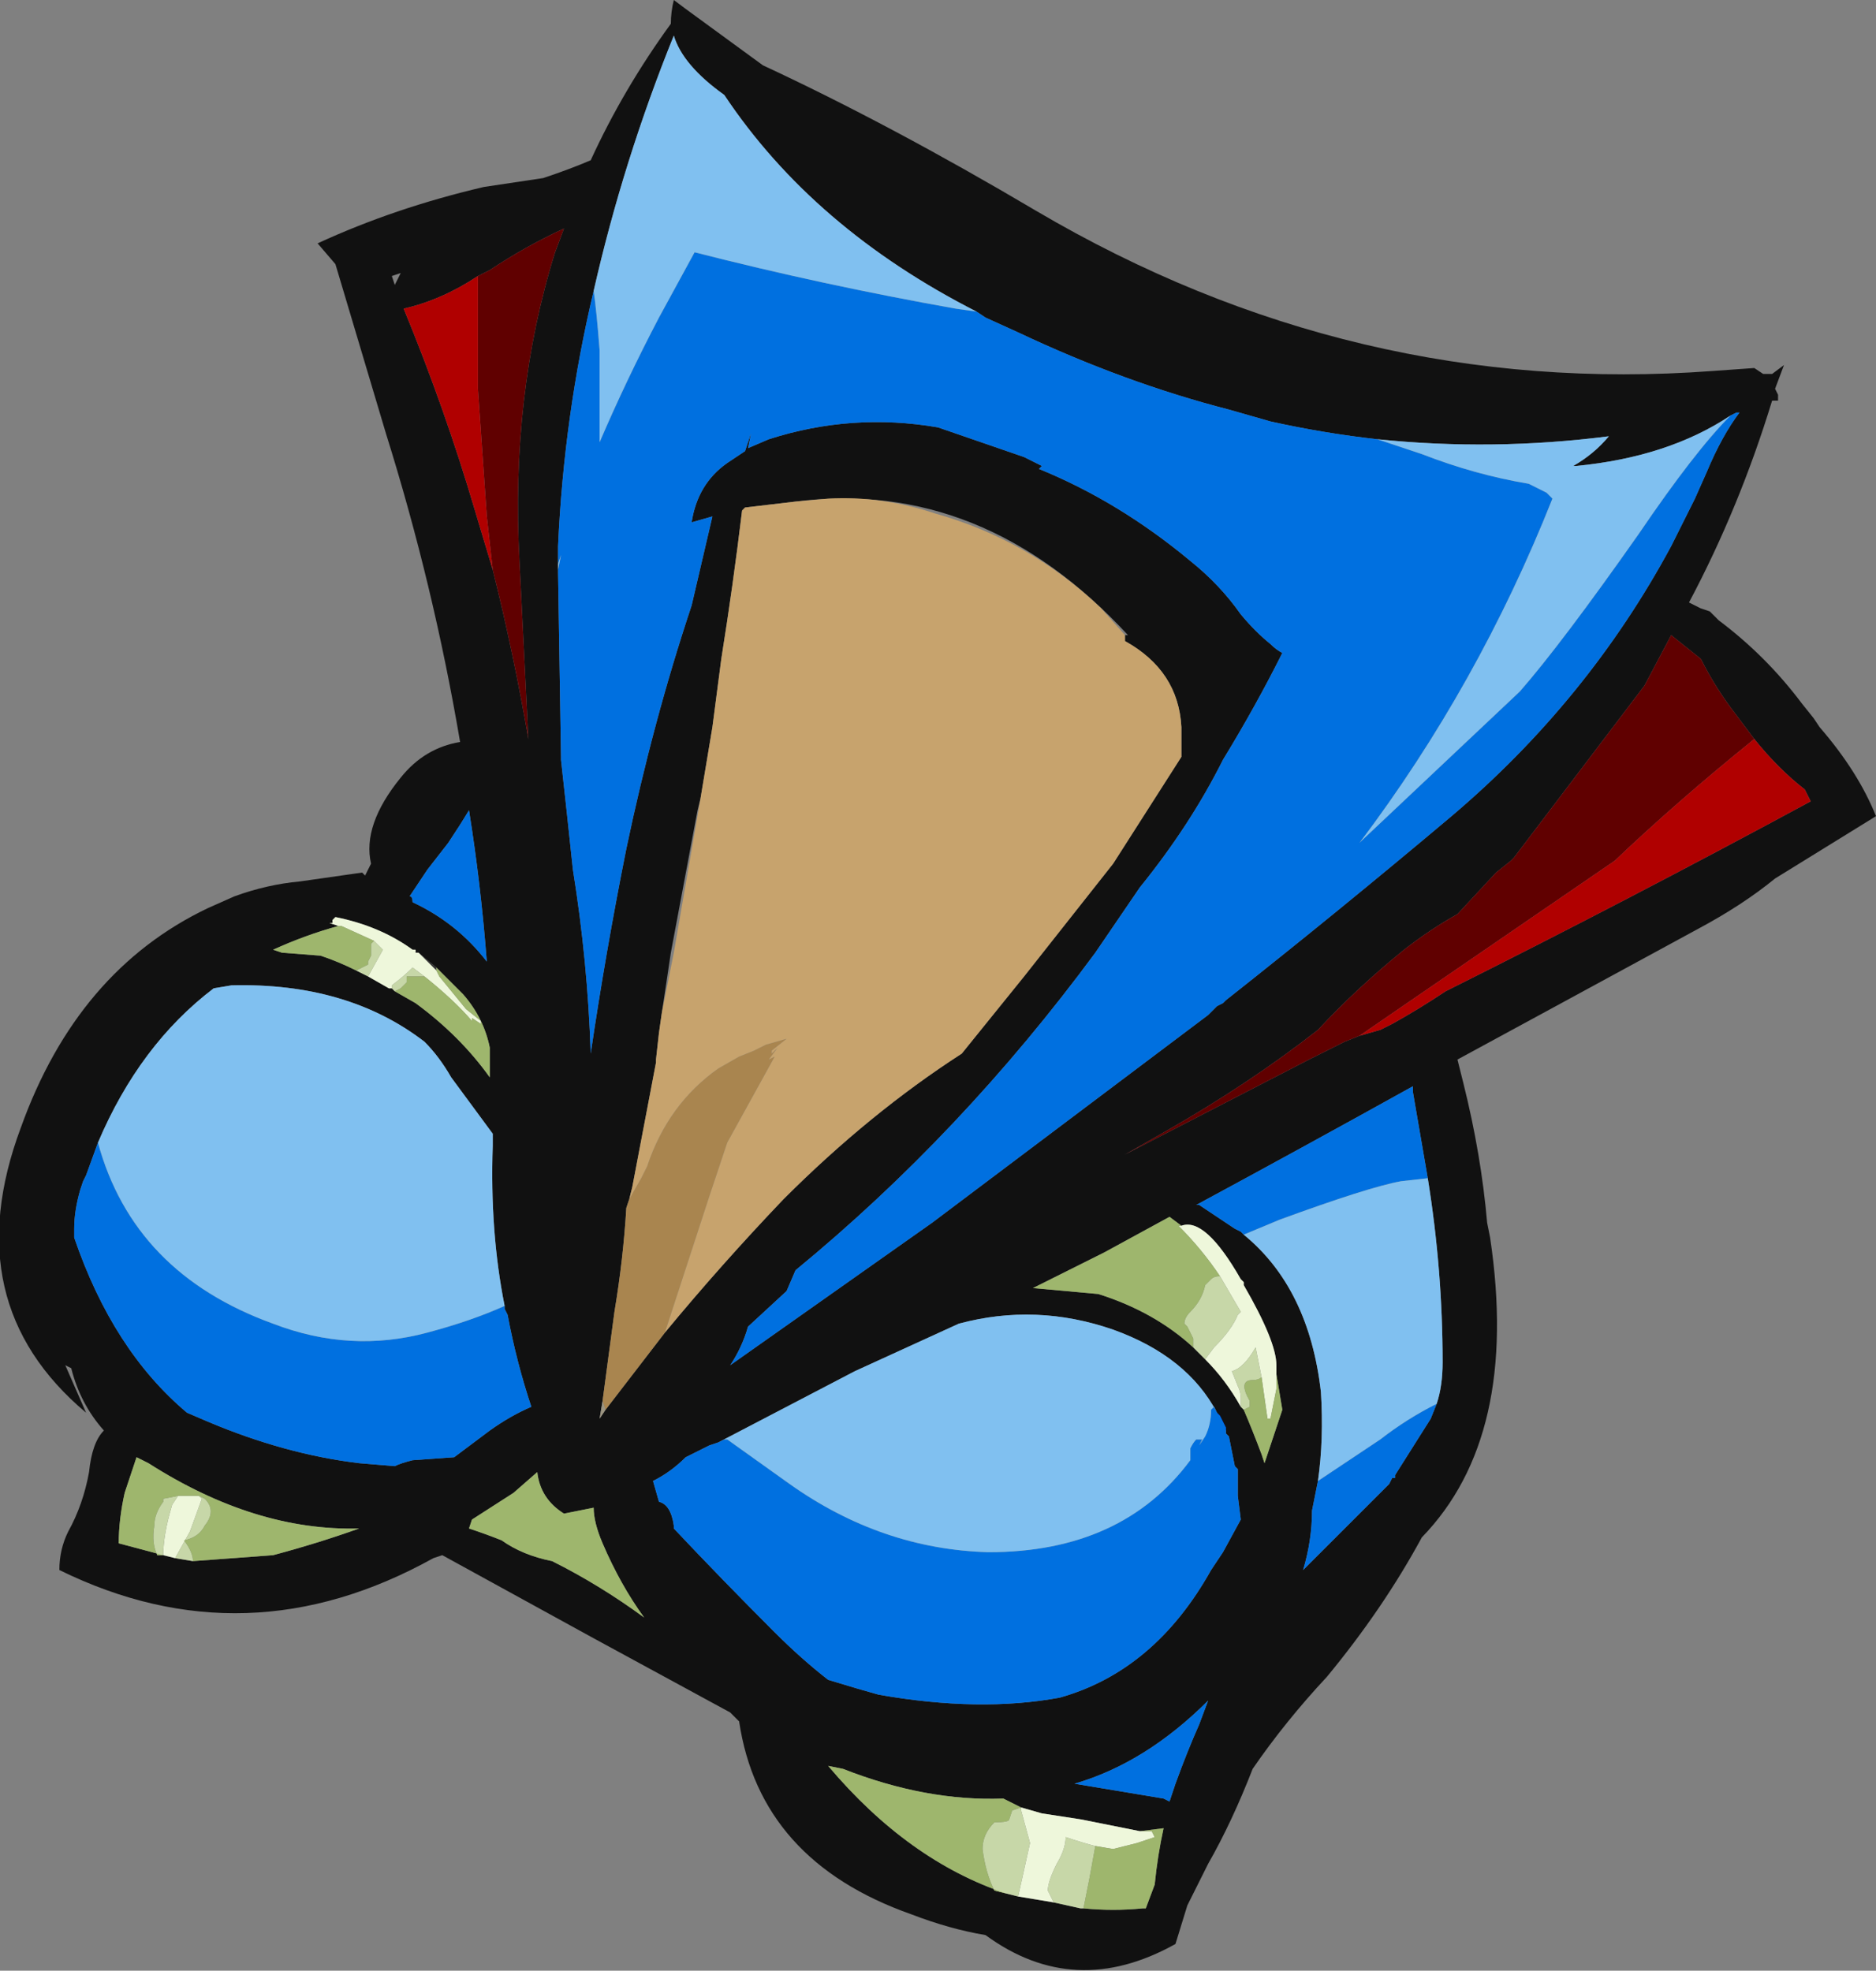 <?xml version="1.0" encoding="UTF-8" standalone="no"?>
<svg xmlns:ffdec="https://www.free-decompiler.com/flash" xmlns:xlink="http://www.w3.org/1999/xlink" ffdec:objectType="frame" height="232.4px" width="221.2px" xmlns="http://www.w3.org/2000/svg">
  <rect width="100%" height="100%" fill="#808080" stroke="none"/>
  <g transform="matrix(1.0, 0.0, 0.0, 1.0, 114.45, 145.6)">
    <use ffdec:characterId="508" height="33.2" transform="matrix(7.0, 0.0, 0.0, 7.0, -114.45, -145.6)" width="31.6" xlink:href="#shape0"/>
  </g>
  <defs>
    <g id="shape0" transform="matrix(1.0, 0.0, 0.0, 1.0, 16.35, 20.8)">
      <path d="M13.55 -14.25 L13.6 -14.15 13.6 -14.05 13.5 -14.05 Q12.95 -12.25 12.1 -10.65 L12.3 -10.55 12.45 -10.5 12.6 -10.35 Q13.4 -9.75 14.0 -8.95 L14.2 -8.7 14.3 -8.55 Q14.95 -7.8 15.25 -7.05 L13.55 -6.0 Q13.0 -5.55 12.25 -5.15 L9.95 -3.9 8.2 -2.95 8.3 -2.55 Q8.6 -1.35 8.7 -0.2 L8.75 0.05 Q9.25 3.4 7.6 5.1 6.95 6.3 6.0 7.45 5.3 8.2 4.75 9.0 4.4 9.9 4.0 10.6 L3.65 11.3 3.45 11.95 Q1.75 12.9 0.25 11.8 -0.35 11.7 -1.0 11.45 -3.55 10.55 -3.9 8.2 L-4.05 8.05 -6.35 6.8 -8.9 5.4 -9.05 5.45 Q-12.2 7.2 -15.35 5.65 -15.35 5.3 -15.2 5.0 -14.95 4.55 -14.85 4.0 -14.8 3.5 -14.6 3.3 -15.0 2.85 -15.15 2.25 L-15.25 2.2 -14.9 3.0 Q-17.1 1.15 -16.0 -1.8 -15.05 -4.45 -12.85 -5.5 L-12.4 -5.7 Q-11.85 -5.9 -11.3 -5.95 L-10.25 -6.1 -10.2 -6.05 -10.1 -6.25 Q-10.25 -6.9 -9.6 -7.7 -9.2 -8.2 -8.6 -8.3 -9.05 -10.95 -9.85 -13.5 L-10.7 -16.35 -11.0 -16.7 Q-9.7 -17.3 -8.2 -17.65 L-7.2 -17.8 Q-6.75 -17.95 -6.4 -18.1 -5.85 -19.3 -5.05 -20.4 -5.05 -20.6 -5.0 -20.8 L-4.8 -20.65 -3.5 -19.7 Q-1.35 -18.7 1.1 -17.25 6.45 -14.1 12.5 -14.55 L13.2 -14.6 13.35 -14.5 13.5 -14.5 13.7 -14.65 13.55 -14.25 M6.85 -13.4 Q5.95 -13.5 5.05 -13.7 L4.35 -13.9 Q2.6 -14.35 0.8 -15.2 L0.25 -15.45 0.1 -15.55 Q-2.65 -16.95 -4.15 -19.2 -4.85 -19.7 -5.0 -20.2 -5.85 -18.1 -6.35 -15.9 -6.85 -13.8 -6.95 -11.6 L-6.95 -11.15 -6.9 -8.05 -6.9 -8.0 Q-6.8 -7.1 -6.7 -6.15 -6.45 -4.6 -6.4 -3.05 -6.15 -4.75 -5.8 -6.5 -5.35 -8.65 -4.7 -10.6 L-4.35 -12.1 -4.7 -12.0 Q-4.6 -12.65 -4.1 -13.0 L-4.1 -13.0 -3.8 -13.2 -3.7 -13.5 -3.75 -13.25 -3.4 -13.4 Q-2.0 -13.85 -0.55 -13.6 L0.9 -13.1 1.2 -12.95 1.15 -12.9 Q2.5 -12.35 3.7 -11.35 4.2 -10.95 4.55 -10.45 4.8 -10.15 5.05 -9.95 L5.05 -9.95 Q5.15 -9.85 5.25 -9.8 4.8 -8.9 4.25 -8.0 3.7 -6.9 2.85 -5.85 L2.1 -4.75 Q-0.15 -1.7 -2.95 0.6 L-3.1 0.95 -3.75 1.55 Q-3.85 1.9 -4.05 2.2 L-0.65 -0.2 4.0 -3.7 4.15 -3.85 4.25 -3.9 4.3 -3.95 Q6.2 -5.45 8.1 -7.05 10.4 -9.0 11.8 -11.6 L12.2 -12.4 12.4 -12.85 Q12.65 -13.45 12.95 -13.85 L12.9 -13.85 12.8 -13.8 Q11.75 -13.1 10.2 -12.95 L10.15 -12.95 Q10.5 -13.15 10.75 -13.45 8.8 -13.2 6.85 -13.4 M10.1 -12.9 L10.1 -12.9 M-2.95 -12.35 L-3.8 -12.25 -3.85 -12.2 Q-4.0 -10.95 -4.2 -9.7 L-4.35 -8.55 -4.55 -7.35 -4.6 -7.15 -5.05 -4.75 -5.2 -3.75 -5.25 -3.4 -5.3 -2.95 -5.3 -2.9 -5.7 -0.8 -5.75 -0.6 -5.8 -0.45 Q-5.85 0.4 -6.0 1.3 L-6.2 2.8 -6.25 3.1 -6.15 2.95 -5.15 1.65 Q-4.2 0.5 -3.15 -0.6 -1.7 -2.05 -0.15 -3.05 L0.9 -4.35 2.4 -6.25 3.55 -8.05 3.55 -8.55 Q3.5 -9.5 2.6 -10.0 L2.6 -10.1 2.65 -10.1 Q0.2 -12.75 -2.95 -12.35 M7.7 -0.95 L7.45 -2.4 7.45 -2.5 Q5.65 -1.5 3.8 -0.5 L3.85 -0.5 4.45 -0.1 4.55 -0.05 4.6 0.0 Q5.7 0.9 5.9 2.65 5.95 3.45 5.85 4.15 L5.75 4.65 Q5.75 5.15 5.6 5.65 L7.05 4.2 7.1 4.1 7.15 4.1 7.15 4.05 7.75 3.1 7.85 2.85 Q7.95 2.55 7.95 2.15 7.95 0.6 7.7 -0.95 M3.55 -0.15 L3.35 -0.3 2.25 0.3 1.05 0.9 2.15 1.0 Q3.1 1.3 3.75 1.9 L3.95 2.1 Q4.3 2.45 4.55 2.9 L4.6 2.95 Q4.75 3.3 4.9 3.7 L4.95 3.85 5.25 2.95 5.15 2.35 5.15 2.2 Q5.15 1.8 4.6 0.85 L4.6 0.8 4.55 0.75 Q3.95 -0.3 3.55 -0.15 M13.2 -8.35 L12.9 -8.75 Q12.55 -9.2 12.3 -9.7 L11.8 -10.1 11.35 -9.25 9.15 -6.35 9.1 -6.3 8.85 -6.1 8.2 -5.4 Q7.75 -5.15 7.3 -4.8 6.5 -4.15 5.85 -3.45 4.7 -2.55 3.3 -1.75 L2.6 -1.35 Q4.15 -2.15 5.7 -2.95 L6.3 -3.25 6.55 -3.35 6.9 -3.45 7.1 -3.55 Q7.55 -3.8 8.0 -4.1 11.1 -5.65 14.15 -7.3 L14.05 -7.5 Q13.6 -7.85 13.2 -8.35 M4.3 3.3 L4.15 3.0 Q3.65 2.05 2.4 1.6 1.1 1.15 -0.2 1.5 L-1.95 2.3 -4.25 3.5 -4.4 3.55 -4.8 3.75 Q-5.05 4.0 -5.35 4.15 L-5.25 4.5 Q-5.05 4.55 -5.0 4.9 L-5.0 4.95 Q-4.2 5.8 -3.3 6.7 -2.85 7.15 -2.4 7.5 L-1.9 7.65 -1.55 7.75 Q0.15 8.05 1.5 7.8 3.1 7.35 4.05 5.65 L4.25 5.35 4.55 4.8 4.5 4.4 4.5 3.95 4.45 3.9 4.35 3.4 4.3 3.35 4.3 3.3 M1.9 11.35 Q2.4 11.4 2.9 11.35 L2.95 11.35 3.1 10.95 Q3.15 10.45 3.25 10.0 L2.85 10.05 1.85 9.85 1.2 9.75 0.85 9.65 0.55 9.5 Q-0.75 9.55 -2.15 9.0 L-2.4 8.95 Q-1.05 10.55 0.6 11.1 L0.8 11.15 1.4 11.25 1.85 11.35 1.9 11.35 M3.85 8.25 L4.0 7.85 Q2.95 8.9 1.75 9.25 L3.25 9.5 3.35 9.55 3.45 9.25 Q3.65 8.7 3.85 8.25 M-9.75 -16.15 L-9.7 -16.0 -9.6 -16.2 -9.75 -16.15 M-8.05 -11.2 Q-7.7 -9.8 -7.45 -8.35 L-7.6 -11.35 Q-7.75 -14.15 -7.0 -16.55 L-6.85 -16.95 Q-7.5 -16.65 -8.1 -16.25 L-8.3 -16.15 Q-8.9 -15.75 -9.55 -15.6 -8.85 -13.9 -8.35 -12.2 L-8.05 -11.2 M-10.65 -5.2 Q-11.2 -5.05 -11.75 -4.8 L-11.6 -4.75 -10.95 -4.7 Q-10.65 -4.6 -10.35 -4.45 L-10.15 -4.35 -9.8 -4.15 -9.75 -4.15 -9.7 -4.1 -9.35 -3.9 Q-8.6 -3.35 -8.1 -2.65 L-8.1 -3.15 Q-8.2 -3.65 -8.55 -4.05 L-9.0 -4.5 -9.3 -4.75 -9.35 -4.75 -9.35 -4.8 -9.4 -4.8 Q-9.95 -5.2 -10.7 -5.35 L-10.75 -5.3 -10.75 -5.25 -10.8 -5.25 -10.65 -5.2 M-7.85 1.2 Q-8.1 -0.05 -8.05 -1.5 L-8.05 -1.7 -8.75 -2.65 Q-8.95 -3.0 -9.2 -3.25 -10.5 -4.25 -12.45 -4.2 L-12.75 -4.15 Q-14.0 -3.2 -14.7 -1.55 L-14.9 -1.0 -14.95 -0.9 -15.0 -0.75 Q-15.1 -0.4 -15.1 -0.1 L-15.1 0.05 Q-14.45 1.95 -13.2 3.0 L-12.85 3.15 Q-11.55 3.7 -10.3 3.85 L-9.7 3.9 Q-9.6 3.85 -9.4 3.8 L-8.7 3.75 -8.1 3.3 Q-7.75 3.05 -7.4 2.9 -7.65 2.15 -7.8 1.35 L-7.85 1.25 -7.85 1.2 M-4.15 -12.15 L-4.15 -12.15 M-9.45 -5.7 Q-9.4 -5.7 -9.4 -5.6 -8.65 -5.25 -8.15 -4.6 -8.25 -5.9 -8.45 -7.15 -8.6 -6.9 -8.8 -6.6 L-9.15 -6.15 -9.45 -5.7 M-6.35 4.6 L-6.85 4.7 Q-7.25 4.45 -7.3 4.0 L-7.7 4.35 -8.4 4.8 -8.45 4.95 Q-8.15 5.05 -7.9 5.15 -7.55 5.4 -7.05 5.5 -6.25 5.9 -5.5 6.45 -5.9 5.9 -6.2 5.2 -6.35 4.85 -6.35 4.6 M-13.1 5.5 L-11.75 5.4 Q-11.0 5.2 -10.3 4.95 -12.05 5.0 -13.85 3.85 L-14.05 3.75 -14.25 4.35 Q-14.35 4.8 -14.35 5.2 L-13.6 5.4 -13.4 5.45 -13.1 5.5" fill="#111111" fill-rule="evenodd" stroke="none"/>
      <path d="M4.15 3.0 L4.3 3.3 4.3 3.25 4.2 3.05 4.15 3.0" fill="#0000b3" fill-rule="evenodd" stroke="none"/>
      <path d="M-6.2 2.8 L-6.15 2.95 -6.25 3.1 -6.2 2.8" fill="#9c9581" fill-rule="evenodd" stroke="none"/>
      <path d="M-9.3 -4.75 L-9.0 -4.5 -9.0 -4.45 -9.3 -4.75" fill="#333333" fill-rule="evenodd" stroke="none"/>
      <path d="M0.1 -15.55 L0.25 -15.45 0.8 -15.2 Q2.6 -14.35 4.35 -13.9 L5.05 -13.7 Q5.95 -13.5 6.85 -13.4 L7.6 -13.15 Q8.5 -12.8 9.4 -12.65 L9.7 -12.5 9.8 -12.4 Q8.55 -9.25 6.55 -6.6 L6.6 -6.65 9.25 -9.15 Q9.95 -9.95 11.25 -11.8 12.2 -13.2 12.8 -13.8 L12.9 -13.85 12.95 -13.85 Q12.65 -13.45 12.4 -12.85 L12.2 -12.4 11.8 -11.6 Q10.4 -9.0 8.1 -7.05 6.2 -5.45 4.3 -3.95 L4.25 -3.9 4.15 -3.85 4.0 -3.7 -0.65 -0.2 -4.05 2.2 Q-3.85 1.9 -3.75 1.55 L-3.1 0.95 -2.95 0.6 Q-0.15 -1.7 2.1 -4.75 L2.85 -5.85 Q3.7 -6.9 4.25 -8.0 4.8 -8.9 5.25 -9.8 5.15 -9.85 5.05 -9.95 L5.05 -9.95 Q4.8 -10.15 4.55 -10.45 4.2 -10.95 3.7 -11.35 2.5 -12.35 1.15 -12.9 L1.2 -12.95 0.9 -13.1 -0.55 -13.6 Q-2.0 -13.85 -3.4 -13.4 L-3.75 -13.25 -3.7 -13.5 -3.8 -13.2 -4.1 -13.0 -4.1 -13.0 Q-4.6 -12.65 -4.7 -12.0 L-4.35 -12.1 -4.7 -10.6 Q-5.35 -8.65 -5.8 -6.5 -6.15 -4.75 -6.4 -3.05 -6.45 -4.6 -6.7 -6.15 -6.8 -7.1 -6.9 -8.0 L-6.9 -8.05 -6.95 -11.15 -6.95 -11.2 -6.9 -11.45 -6.95 -11.3 -6.95 -11.6 Q-6.85 -13.8 -6.35 -15.9 -6.3 -15.55 -6.25 -14.9 L-6.25 -13.35 Q-5.8 -14.4 -5.25 -15.45 -4.95 -16.0 -4.65 -16.55 -2.5 -16.0 -0.25 -15.6 L0.1 -15.55 M4.6 0.0 L4.55 -0.05 4.45 -0.1 3.85 -0.5 3.8 -0.5 Q5.65 -1.5 7.45 -2.5 L7.45 -2.4 7.7 -0.95 7.25 -0.9 Q6.7 -0.8 5.2 -0.25 L4.6 0.0 M7.85 2.85 L7.75 3.1 7.15 4.05 7.15 4.1 7.1 4.1 7.05 4.2 5.6 5.65 Q5.75 5.15 5.75 4.65 L5.85 4.15 6.9 3.45 Q7.35 3.1 7.85 2.85 M4.3 3.3 L4.3 3.35 4.35 3.4 4.45 3.9 4.5 3.95 4.5 4.4 4.55 4.8 4.25 5.35 4.05 5.65 Q3.1 7.35 1.5 7.8 0.15 8.05 -1.55 7.75 L-1.9 7.65 -2.4 7.5 Q-2.85 7.15 -3.3 6.7 -4.2 5.8 -5.0 4.95 L-5.0 4.9 Q-5.05 4.55 -5.25 4.5 L-5.35 4.15 Q-5.05 4.0 -4.8 3.75 L-4.4 3.55 -4.25 3.5 -4.15 3.45 -4.1 3.45 -3.05 4.2 Q-1.5 5.3 0.3 5.35 2.55 5.35 3.7 3.8 L3.7 3.6 Q3.75 3.5 3.8 3.45 L3.9 3.45 3.85 3.55 3.95 3.4 Q4.05 3.2 4.05 2.95 L4.1 2.9 4.15 3.0 4.2 3.05 4.3 3.25 4.3 3.3 M3.85 8.25 Q3.65 8.7 3.45 9.25 L3.35 9.55 3.25 9.5 1.75 9.25 Q2.95 8.9 4.0 7.85 L3.85 8.25 M-14.7 -1.55 Q-14.1 0.65 -11.75 1.5 -10.45 2.0 -9.15 1.65 -8.4 1.45 -7.85 1.2 L-7.85 1.25 -7.8 1.35 Q-7.65 2.15 -7.4 2.9 -7.75 3.05 -8.1 3.3 L-8.7 3.75 -9.4 3.8 Q-9.6 3.85 -9.7 3.9 L-10.3 3.85 Q-11.55 3.7 -12.85 3.15 L-13.2 3.0 Q-14.45 1.95 -15.1 0.05 L-15.1 -0.1 Q-15.1 -0.4 -15.0 -0.75 L-14.95 -0.9 -14.9 -1.0 -14.7 -1.55 M-9.45 -5.7 L-9.15 -6.15 -8.8 -6.6 Q-8.6 -6.9 -8.45 -7.15 -8.25 -5.9 -8.15 -4.6 -8.65 -5.25 -9.4 -5.6 -9.4 -5.7 -9.45 -5.7" fill="#0070e0" fill-rule="evenodd" stroke="none"/>
      <path d="M0.1 -15.55 L-0.25 -15.6 Q-2.5 -16.0 -4.65 -16.55 -4.95 -16.0 -5.25 -15.45 -5.8 -14.4 -6.25 -13.35 L-6.25 -14.9 Q-6.3 -15.55 -6.35 -15.9 -5.85 -18.1 -5.0 -20.2 -4.85 -19.7 -4.15 -19.2 -2.65 -16.95 0.1 -15.55 M-6.95 -11.6 L-6.95 -11.3 -6.9 -11.45 -6.95 -11.2 -6.95 -11.15 -6.95 -11.6 M4.25 -3.9 L4.3 -3.95 4.25 -3.9 M12.8 -13.8 Q12.2 -13.2 11.25 -11.8 9.95 -9.95 9.25 -9.15 L6.6 -6.65 6.55 -6.6 Q8.55 -9.25 9.8 -12.4 L9.7 -12.5 9.4 -12.65 Q8.5 -12.8 7.6 -13.15 L6.85 -13.4 Q8.8 -13.2 10.75 -13.45 10.5 -13.15 10.15 -12.95 L10.2 -12.95 Q11.75 -13.1 12.8 -13.8 M10.1 -12.9 L10.1 -12.9 M4.6 0.0 L5.2 -0.25 Q6.7 -0.8 7.25 -0.9 L7.7 -0.95 Q7.95 0.6 7.95 2.15 7.95 2.55 7.85 2.85 7.35 3.1 6.9 3.45 L5.85 4.15 Q5.95 3.45 5.9 2.65 5.7 0.9 4.6 0.0 M-4.25 3.5 L-1.95 2.3 -0.2 1.5 Q1.1 1.15 2.4 1.6 3.65 2.05 4.15 3.0 L4.1 2.9 4.05 2.95 Q4.05 3.2 3.95 3.4 L3.85 3.55 3.9 3.45 3.8 3.45 Q3.75 3.5 3.7 3.6 L3.7 3.8 Q2.55 5.35 0.3 5.35 -1.5 5.3 -3.05 4.2 L-4.1 3.45 -4.15 3.45 -4.25 3.5 M-14.7 -1.55 Q-14.0 -3.2 -12.75 -4.15 L-12.45 -4.2 Q-10.5 -4.25 -9.2 -3.25 -8.95 -3.0 -8.75 -2.65 L-8.05 -1.7 -8.05 -1.5 Q-8.1 -0.05 -7.85 1.2 -8.4 1.45 -9.15 1.65 -10.45 2.0 -11.75 1.5 -14.1 0.65 -14.7 -1.55" fill="#80c0f0" fill-rule="evenodd" stroke="none"/>
      <path d="M-5.75 -0.6 L-5.55 -0.95 -5.45 -1.15 Q-5.1 -2.2 -4.25 -2.8 L-3.9 -3.0 -3.65 -3.1 -3.45 -3.2 -3.1 -3.3 -3.35 -3.1 -3.35 -3.05 -3.25 -3.15 -3.4 -2.95 -3.3 -3.0 -4.1 -1.55 -4.4 -0.65 -5.15 1.65 -6.15 2.95 -6.2 2.8 -6.0 1.3 Q-5.85 0.4 -5.8 -0.45 L-5.75 -0.6" fill="#a9854f" fill-rule="evenodd" stroke="none"/>
      <path d="M-2.95 -12.35 L-2.4 -12.4 Q-1.5 -12.45 -0.6 -12.15 1.0 -11.7 2.2 -10.55 L2.6 -10.1 2.6 -10.0 Q3.5 -9.5 3.55 -8.55 L3.55 -8.05 2.4 -6.25 0.9 -4.35 -0.15 -3.05 Q-1.7 -2.05 -3.15 -0.6 -4.2 0.5 -5.15 1.65 L-4.4 -0.65 -4.1 -1.55 -3.3 -3.0 -3.4 -2.95 -3.25 -3.15 -3.35 -3.05 -3.35 -3.1 -3.1 -3.3 -3.45 -3.2 -3.65 -3.1 -3.9 -3.0 -4.25 -2.8 Q-5.1 -2.2 -5.45 -1.15 L-5.55 -0.95 -5.75 -0.6 -5.7 -0.8 -5.3 -2.9 -5.3 -2.95 -5.25 -3.4 -5.2 -3.75 -5.0 -4.75 -4.55 -7.35 -4.35 -8.55 -4.2 -9.7 Q-4.0 -10.95 -3.85 -12.2 L-3.8 -12.25 -2.95 -12.35" fill="#c7a36d" fill-rule="evenodd" stroke="none"/>
      <path d="M6.55 -3.35 L6.3 -3.25 5.7 -2.95 Q4.15 -2.15 2.6 -1.35 L3.3 -1.75 Q4.7 -2.55 5.85 -3.45 6.5 -4.15 7.3 -4.8 7.75 -5.15 8.2 -5.4 L8.85 -6.1 9.1 -6.3 9.15 -6.35 11.35 -9.25 11.8 -10.1 12.3 -9.7 Q12.55 -9.2 12.9 -8.75 L13.2 -8.35 Q11.9 -7.3 10.85 -6.3 L7.35 -3.9 6.55 -3.35 M-8.05 -11.2 L-8.15 -12.1 -8.3 -14.25 -8.3 -16.15 -8.1 -16.25 Q-7.5 -16.65 -6.85 -16.95 L-7.0 -16.55 Q-7.75 -14.15 -7.6 -11.35 L-7.45 -8.35 Q-7.7 -9.8 -8.05 -11.2" fill="#600000" fill-rule="evenodd" stroke="none"/>
      <path d="M6.55 -3.35 L7.35 -3.9 10.85 -6.3 Q11.9 -7.3 13.2 -8.35 13.6 -7.85 14.05 -7.5 L14.15 -7.3 Q11.1 -5.65 8.0 -4.1 7.55 -3.8 7.1 -3.55 L6.9 -3.45 6.55 -3.35 M-8.3 -16.15 L-8.3 -14.25 -8.15 -12.1 -8.05 -11.2 -8.35 -12.2 Q-8.85 -13.9 -9.55 -15.6 -8.9 -15.75 -8.3 -16.15" fill="#b00000" fill-rule="evenodd" stroke="none"/>
      <path d="M4.2 0.7 Q3.9 0.25 3.5 -0.15 L3.55 -0.15 Q3.95 -0.3 4.55 0.75 L4.6 0.8 4.6 0.85 Q5.15 1.8 5.15 2.2 L5.15 2.35 5.15 2.6 5.05 3.1 5.0 3.1 4.9 2.4 4.8 1.9 Q4.6 2.25 4.4 2.3 L4.5 2.55 Q4.55 2.65 4.55 2.75 L4.55 2.9 Q4.3 2.45 3.95 2.1 L4.1 1.9 Q4.4 1.6 4.5 1.35 L4.55 1.3 4.2 0.7 M2.85 10.05 L3.05 10.05 3.1 10.15 2.8 10.25 2.4 10.35 2.1 10.3 Q1.9 10.25 1.6 10.15 1.6 10.35 1.45 10.6 1.3 10.9 1.3 11.05 L1.4 11.25 0.8 11.15 1.0 10.25 0.85 9.7 0.85 9.65 1.2 9.75 1.85 9.85 2.85 10.05 M-10.05 -4.95 L-10.6 -5.2 -10.65 -5.2 -10.8 -5.25 -10.75 -5.25 -10.75 -5.3 -10.7 -5.35 Q-9.95 -5.2 -9.4 -4.8 L-9.35 -4.8 -9.35 -4.75 -9.3 -4.75 -9.0 -4.45 -8.95 -4.35 -8.5 -3.8 -8.25 -3.6 -8.25 -3.55 -8.4 -3.65 -8.4 -3.6 Q-8.7 -3.95 -9.2 -4.35 L-9.4 -4.5 Q-9.55 -4.35 -9.75 -4.2 L-9.75 -4.15 -9.8 -4.15 -10.15 -4.35 -9.9 -4.8 -10.05 -4.95 M-13.35 4.4 L-13.0 4.4 -12.95 4.45 -13.15 5.0 -13.4 5.45 -13.6 5.4 Q-13.6 5.05 -13.45 4.55 L-13.35 4.4" fill="#eef7db" fill-rule="evenodd" stroke="none"/>
      <path d="M3.75 1.9 L3.75 1.75 3.65 1.55 3.6 1.5 Q3.6 1.4 3.7 1.3 3.9 1.1 3.95 0.85 4.0 0.8 4.05 0.75 4.1 0.7 4.2 0.7 L4.55 1.3 4.5 1.35 Q4.4 1.6 4.1 1.9 L3.95 2.1 3.75 1.9 M4.6 2.95 L4.55 2.9 4.55 2.75 Q4.55 2.65 4.5 2.55 L4.4 2.3 Q4.6 2.25 4.8 1.9 L4.9 2.4 Q4.85 2.45 4.75 2.45 4.5 2.45 4.7 2.8 L4.7 2.9 4.6 2.95 M2.1 10.3 L2.0 10.85 1.9 11.35 1.85 11.35 1.4 11.25 1.3 11.05 Q1.3 10.9 1.45 10.6 1.6 10.35 1.6 10.15 1.9 10.25 2.1 10.3 M0.85 9.65 L0.85 9.7 1.0 10.25 0.8 11.15 0.6 11.1 0.4 11.05 Q0.25 10.75 0.2 10.35 0.2 10.1 0.4 9.9 0.65 9.9 0.65 9.85 L0.7 9.7 0.85 9.65 M-10.35 -4.45 L-10.15 -4.55 -10.15 -4.6 -10.1 -4.7 -10.1 -4.9 -10.05 -4.95 -9.9 -4.8 -10.15 -4.35 -10.35 -4.45 M-9.7 -4.1 L-9.75 -4.15 -9.75 -4.2 Q-9.55 -4.35 -9.4 -4.5 L-9.2 -4.35 -9.5 -4.35 -9.5 -4.25 -9.6 -4.15 -9.7 -4.1 M-13.0 4.4 L-12.9 4.45 Q-12.7 4.65 -12.9 4.9 -13.0 5.1 -13.25 5.15 -13.1 5.35 -13.1 5.5 L-13.4 5.45 -13.15 5.0 -12.95 4.45 -13.0 4.4 M-13.6 5.4 L-13.7 5.4 Q-13.8 5.2 -13.75 4.9 -13.75 4.7 -13.6 4.5 L-13.6 4.45 -13.35 4.4 -13.45 4.55 Q-13.6 5.05 -13.6 5.4" fill="#c7d7a8" fill-rule="evenodd" stroke="none"/>
      <path d="M3.75 1.9 Q3.1 1.3 2.15 1.0 L1.05 0.9 2.25 0.3 3.35 -0.3 3.55 -0.15 3.5 -0.15 Q3.9 0.25 4.2 0.7 4.1 0.7 4.05 0.75 4.0 0.8 3.95 0.85 3.9 1.1 3.7 1.3 3.6 1.4 3.6 1.5 L3.65 1.55 3.75 1.75 3.75 1.9 M5.15 2.35 L5.25 2.95 4.95 3.85 4.9 3.7 Q4.75 3.3 4.6 2.95 L4.7 2.9 4.7 2.8 Q4.5 2.45 4.75 2.45 4.85 2.45 4.9 2.4 L5.0 3.1 5.05 3.1 5.15 2.6 5.15 2.35 M2.1 10.3 L2.4 10.35 2.8 10.25 3.1 10.15 3.05 10.05 2.85 10.05 3.25 10.0 Q3.15 10.45 3.1 10.95 L2.95 11.35 2.9 11.35 Q2.4 11.4 1.9 11.35 L2.0 10.85 2.1 10.3 M0.85 9.65 L0.7 9.7 0.65 9.85 Q0.65 9.9 0.4 9.9 0.2 10.1 0.2 10.35 0.25 10.75 0.4 11.05 L0.6 11.1 Q-1.05 10.55 -2.4 8.95 L-2.15 9.0 Q-0.75 9.55 0.55 9.5 L0.85 9.65 M-10.35 -4.45 Q-10.65 -4.6 -10.95 -4.7 L-11.6 -4.75 -11.75 -4.8 Q-11.2 -5.05 -10.65 -5.2 L-10.6 -5.2 -10.05 -4.95 -10.1 -4.9 -10.1 -4.7 -10.15 -4.6 -10.15 -4.55 -10.35 -4.45 M-9.0 -4.5 L-8.55 -4.05 Q-8.2 -3.65 -8.1 -3.15 L-8.1 -2.65 Q-8.6 -3.35 -9.35 -3.9 L-9.7 -4.1 -9.6 -4.15 -9.5 -4.25 -9.5 -4.35 -9.2 -4.35 Q-8.7 -3.95 -8.4 -3.6 L-8.4 -3.65 -8.25 -3.55 -8.25 -3.6 -8.5 -3.8 -8.95 -4.35 -9.0 -4.45 -9.0 -4.5 M-6.35 4.6 Q-6.35 4.85 -6.2 5.2 -5.9 5.9 -5.5 6.45 -6.25 5.9 -7.05 5.5 -7.55 5.4 -7.9 5.15 -8.15 5.05 -8.45 4.95 L-8.4 4.8 -7.7 4.35 -7.3 4.0 Q-7.25 4.45 -6.85 4.7 L-6.35 4.6 M-13.1 5.5 Q-13.1 5.35 -13.25 5.15 -13.0 5.1 -12.9 4.9 -12.7 4.65 -12.9 4.45 L-13.0 4.4 -13.35 4.4 -13.6 4.45 -13.6 4.5 Q-13.75 4.7 -13.75 4.9 -13.8 5.2 -13.7 5.4 L-13.6 5.4 -14.35 5.2 Q-14.35 4.8 -14.25 4.35 L-14.05 3.75 -13.85 3.85 Q-12.05 5.0 -10.3 4.95 -11.0 5.2 -11.75 5.4 L-13.1 5.5" fill="#9eb66d" fill-rule="evenodd" stroke="none"/>
    </g>
  </defs>
</svg>
